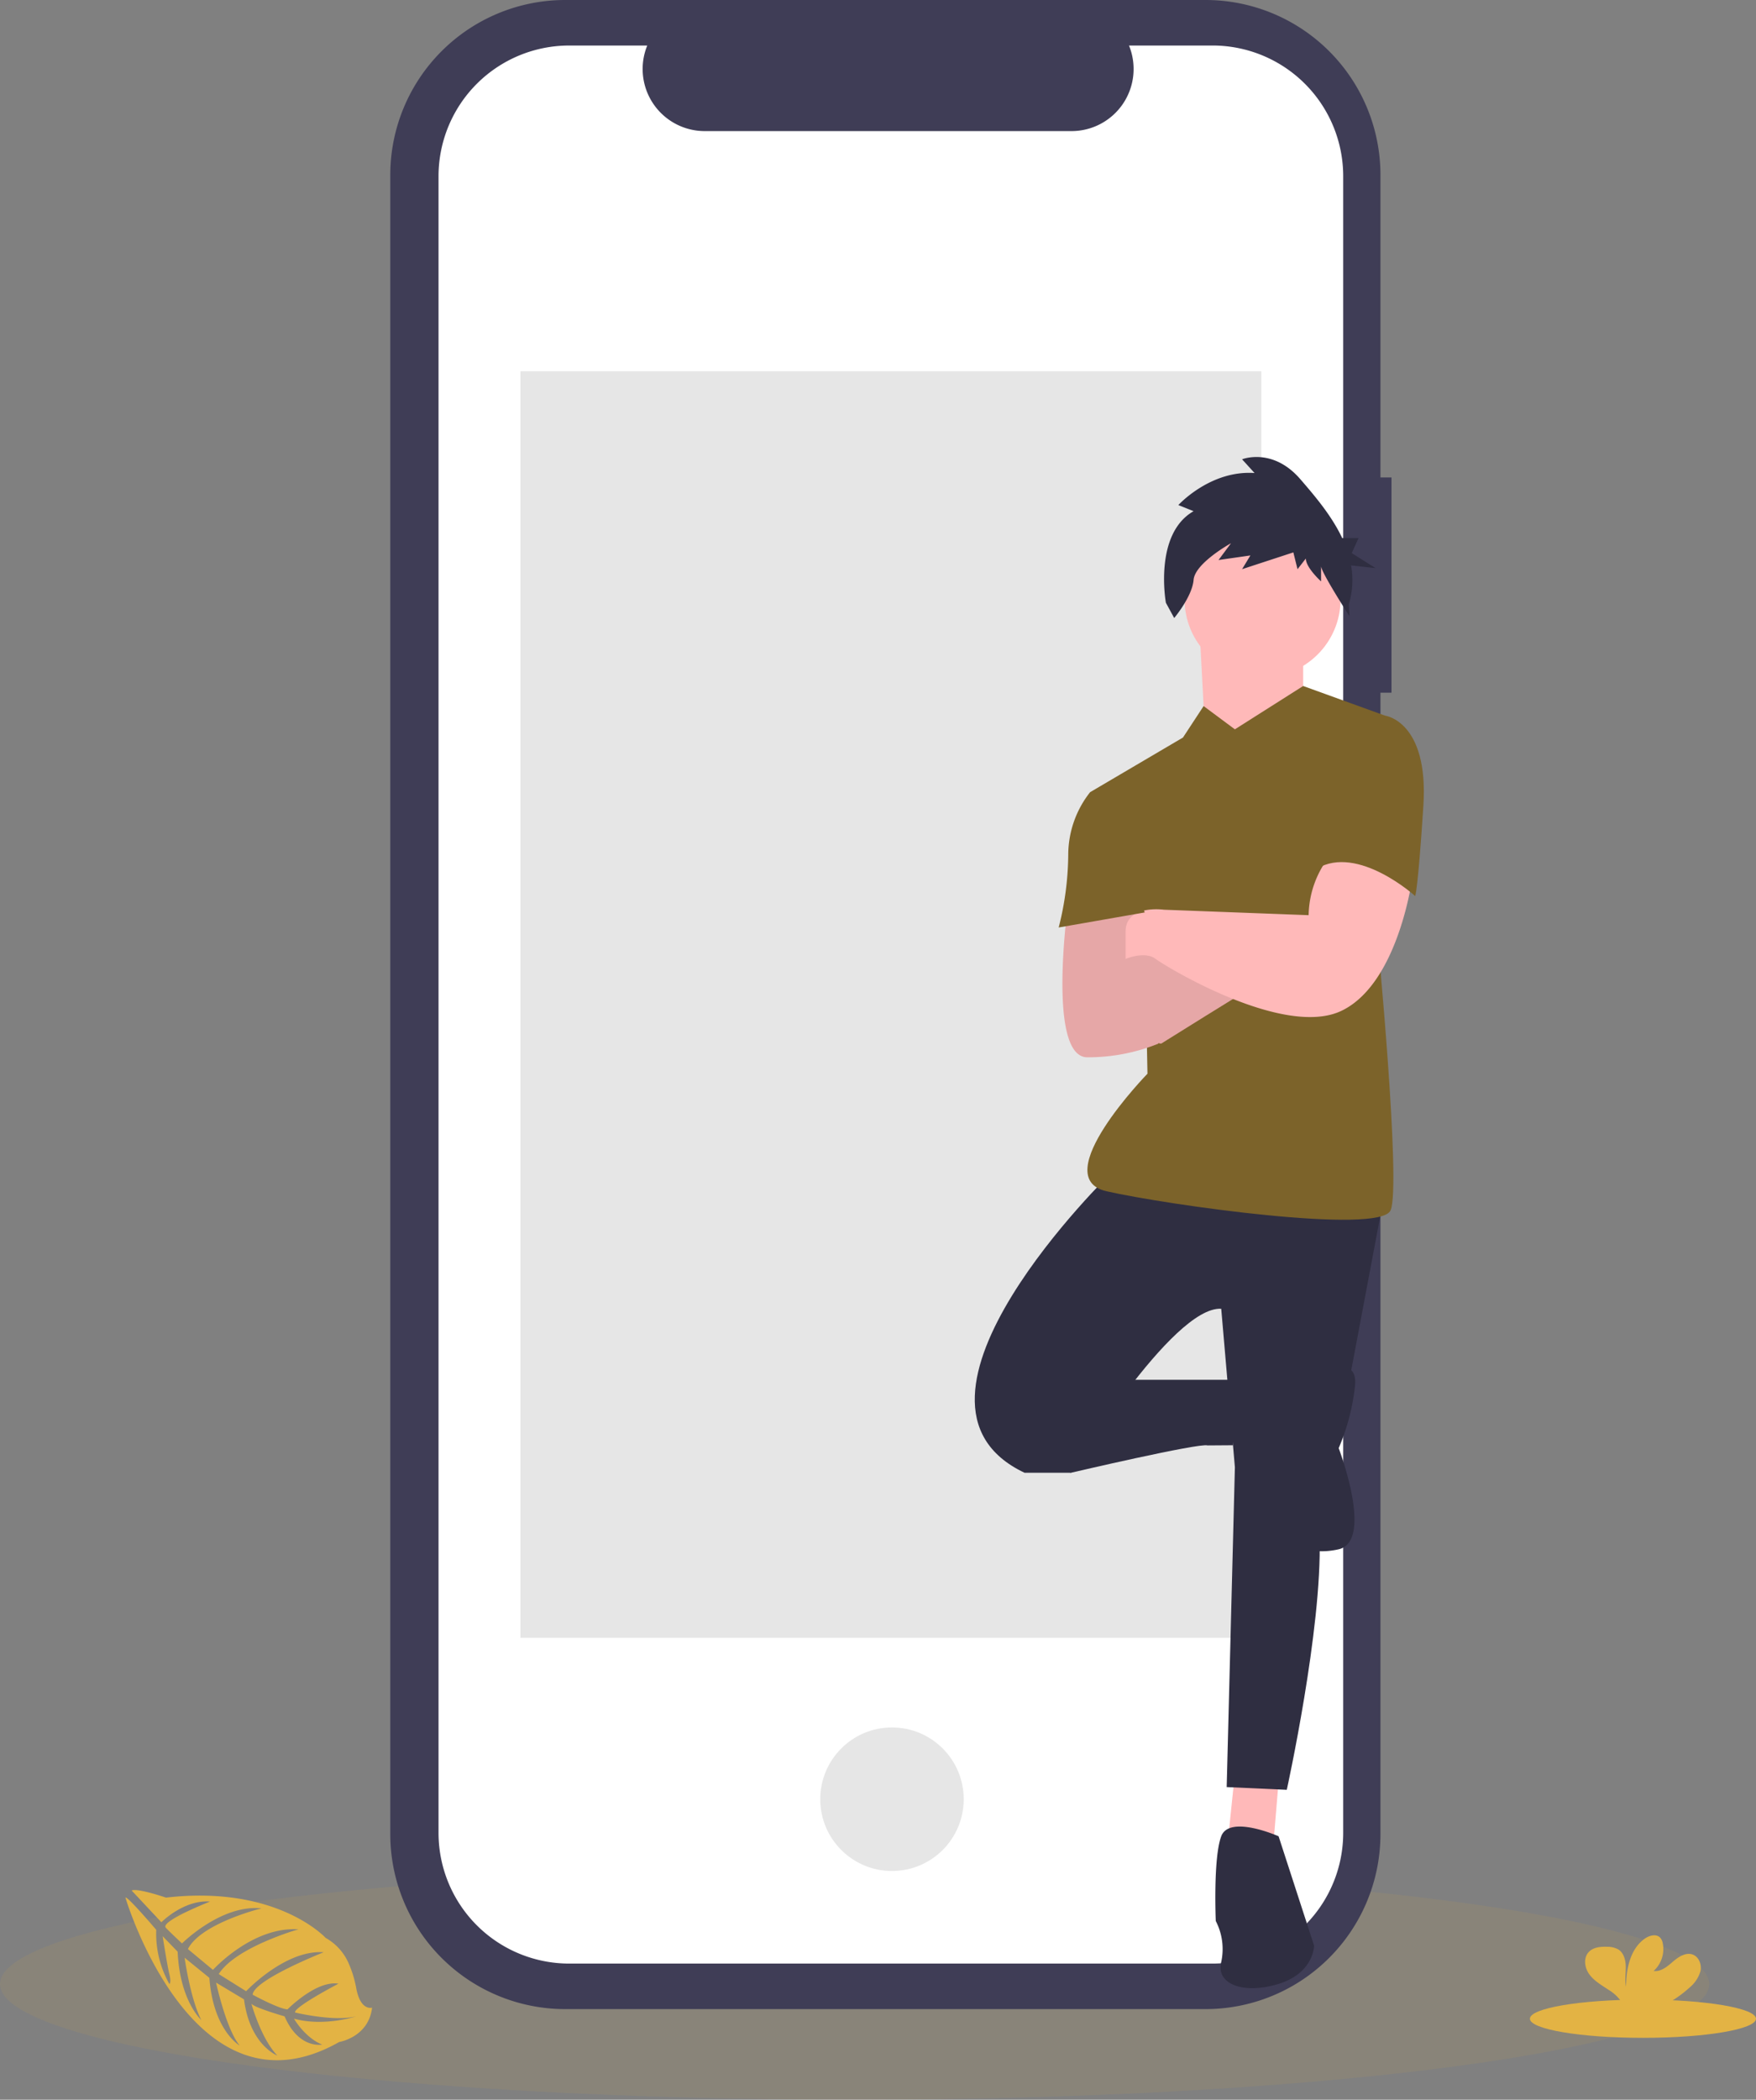 <svg xmlns="http://www.w3.org/2000/svg" width="624.59" height="746.417" viewBox="0 0 624.59 746.417">
  <rect x="0" y="0" width="624.59" height="746.417" fill="#808080" stroke="none"/>
  <g id="Group_141" data-name="Group 141" transform="translate(-1242.28 -4433)">
    <ellipse id="Ellipse_28" data-name="Ellipse 28" cx="303.97" cy="41.12" rx="303.97" ry="41.12" transform="translate(1242.28 5097.177)" fill="#e3b344" opacity="0.1"/>
    <path id="Path_327" data-name="Path 327" d="M1027.84,109.11S943.65,104,953.57,163c0,0-2,10.43,7.48,15.17,0,0,.15-4.38,8.64-2.89a39.411,39.411,0,0,0,9.14.44A19.08,19.08,0,0,0,990,171.13h0s23.67-9.77,32.87-48.46c0,0,6.81-8.44,6.54-10.61l-14.21,6.07s4.86,10.25,1,18.77c0,0-.46-18.4-3.19-18-.56.09-7.39,3.55-7.39,3.55s8.36,17.86,2.05,30.83c0,0,2.4-22-4.65-29.54l-10,5.84s9.77,18.44,3.15,33.49c0,0,1.7-23.08-5.25-32.07l-9.06,7.07s9.17,18.18,3.58,30.66c0,0-.73-26.87-5.55-28.9,0,0-7.92,7-9.13,9.86,0,0,6.28,13.2,2.38,20.16,0,0-2.39-17.9-4.35-18,0,0-7.9,11.86-8.72,20,0,0,.34-12.1,6.81-21.13,0,0-7.64,1.31-12.1,6.27,0,0,1.23-8.39,14-9.12,0,0,6.52-9,8.27-9.55,0,0-12.75-1.06-20.48,2.36,0,0,6.81-7.91,22.82-4.31l9-7.3s-16.79-2.3-23.9.24c0,0,8.19-7,26.31-1.9l9.74-5.83s-14.31-3.08-22.83-2c0,0,9-4.85,25.68.41l7-3.13s-10.48-2.06-13.55-2.38-3.24-1.18-3.24-1.18a36.39,36.39,0,0,1,19.7,2.19S1028.1,110,1027.84,109.11Z" transform="translate(1535.895 6110.708) rotate(-110)" fill="#e3b344"/>
    <ellipse id="Ellipse_29" data-name="Ellipse 29" cx="40.21" cy="6.8" rx="40.21" ry="6.8" transform="translate(1786.45 5143.817)" fill="#e3b344"/>
    <path id="Path_328" data-name="Path 328" d="M967.52,809.8a11.68,11.68,0,0,0,3.83-5.78c.5-2.3-.48-5-2.68-5.89-2.46-.94-5.09.76-7.08,2.48s-4.28,3.69-6.89,3.33a10.5,10.5,0,0,0,3.25-9.82,4.131,4.131,0,0,0-.91-2c-1.36-1.46-3.84-.83-5.47.32-5.2,3.66-6.65,10.72-6.68,17.08-.52-2.3-.08-4.69-.1-7s-.65-5-2.64-6.22a8,8,0,0,0-4-.95c-2.34-.08-4.94.15-6.53,1.86-2,2.12-1.47,5.69.25,8s4.35,3.8,6.77,5.42a14.89,14.89,0,0,1,4.83,4.61,3.833,3.833,0,0,1,.36.82h14.66a40.9,40.9,0,0,0,9.03-6.26Z" transform="translate(875.76 4329.697)" fill="#e3b344"/>
    <g id="Group_5" data-name="Group 5" transform="translate(1204.758 4339.998)">
      <path id="Path_33" data-name="Path 33" d="M862.845,255.832h-3.925V148.33A62.217,62.217,0,0,0,796.7,86.113H568.944a62.217,62.217,0,0,0-62.217,62.217V738.094a62.217,62.217,0,0,0,62.217,62.217H796.7a62.217,62.217,0,0,0,62.217-62.217V332.353h3.925Z" transform="translate(-330.386 6.889)" fill="#3f3d56"/>
      <path id="Path_34" data-name="Path 34" d="M799.539,102.606h-29.73a22.075,22.075,0,0,1-20.44,30.416H618.89a22.075,22.075,0,0,1-20.439-30.413H570.68a46.465,46.465,0,0,0-46.465,46.465V737.969a46.465,46.465,0,0,0,46.465,46.465H799.53a46.465,46.465,0,0,0,46.465-46.465h0v-588.9a46.465,46.465,0,0,0-46.465-46.465Z" transform="translate(-330.712 6.581)" fill="#fff"/>
      <rect id="Rectangle_18" data-name="Rectangle 18" width="263.557" height="450.244" transform="translate(222.62 224.979)" fill="#e6e6e6"/>
      <circle id="Ellipse_7" data-name="Ellipse 7" cx="25.515" cy="25.515" r="25.515" transform="translate(329.275 707.075)" fill="#e6e6e6"/>
      <g id="Group_1" data-name="Group 1" transform="translate(384.232 255.459)">
        <path id="Path_16" data-name="Path 16" d="M154.122,708.867l-2.915,28.177,16.517-1.943,1.943-23.319Z" transform="translate(-61.598 -240.908)" fill="#ffb9b9"/>
        <path id="Path_17" data-name="Path 17" d="M155.572,470.055S71.041,551.671,124.48,576.933H141s35.95-59.273,53.439-58.3l4.858,56.354L196.38,688.669l21.376.971s12.631-57.325,11.659-89.389l22.347-118.538Z" transform="translate(-106.77 -215.852)" fill="#2f2e41"/>
        <path id="Path_18" data-name="Path 18" d="M136.723,597.215l11.659,3.886s45.666-10.688,48.577-9.715l9.041-.063-.294-23.258H166.844Z" transform="translate(-114.157 -240.02)" fill="#2f2e41"/>
        <path id="Path_19" data-name="Path 19" d="M242.844,782.3s-17.49-7.773-20.4,0-1.943,30.12-1.943,30.12A21.612,21.612,0,0,1,222.44,827c-1.943,7.773,7.773,11.659,20.4,7.773s12.631-13.6,12.631-13.6Z" transform="translate(-134.775 -291.995)" fill="#2f2e41"/>
        <path id="Path_20" data-name="Path 20" d="M264.465,564.652s13.6-7.773,12.631,3.886a76.824,76.824,0,0,1-5.83,22.347s12.631,33.035,0,35.95-22.347-3.886-22.347-8.745S264.465,564.652,264.465,564.652Z" transform="translate(-141.822 -238.553)" fill="#2f2e41"/>
        <path id="Path_21" data-name="Path 21" d="M138.31,166.909l1.944,36.922L156.771,218.4l18.461-26.233V165.937Z" transform="translate(-58.418 -107.029)" fill="#ffb9b9"/>
        <path id="Path_22" data-name="Path 22" d="M212.408,256.1l-11.123-8.265-7.338,11.179-33.035,19.431,19.431,50.524.972,49.553s-35.95,36.921-14.574,41.78,97.162,15.546,101.048,6.8S262.932,328,262.932,328l2.915-76.758L236.7,240.7Z" transform="translate(-119.885 -159.296)" fill="#7c632a"/>
        <path id="Path_23" data-name="Path 23" d="M150.231,342.708s-7.773,55.054,6.8,55.054a66.928,66.928,0,0,0,25.262-4.858l-11.659-30.12,4.858-20.4Z" transform="translate(-116.976 -184.369)" fill="#ffb9b9"/>
        <path id="Path_24" data-name="Path 24" d="M177.389,395.1l10.688,1.943s31.092-19.431,33.035-20.4-31.092-17.49-31.092-17.49l-22.347,8.745Z" transform="translate(-121.788 -188.504)" fill="#ffb9b9"/>
        <path id="Path_25" data-name="Path 25" d="M185.209,355.013,171.176,360.5l4.318-18.122-25.262.325s-7.773,55.054,6.8,55.054A66.928,66.928,0,0,0,182.3,392.9l-.074-.19,1.045.19s31.092-19.431,33.035-20.4S185.209,355.013,185.209,355.013Z" transform="translate(-116.976 -184.369)" opacity="0.1"/>
        <circle id="Ellipse_5" data-name="Ellipse 5" cx="27.745" cy="27.745" r="27.745" transform="translate(74.625 22.813)" fill="#ffb9b9"/>
        <path id="Path_26" data-name="Path 26" d="M206.648,151.911l-5.421-2.17s11.335-12.479,27.1-11.393l-4.436-4.883s10.842-4.34,20.7,7.053c5.182,5.986,11.176,13.029,14.916,20.96h5.806l-2.423,5.335,8.478,5.338-8.7-.959a29.52,29.52,0,0,1-.823,13.817l.234,4.22s-10.089-15.61-10.089-17.78v5.426s-5.421-4.883-5.421-8.138l-2.957,3.8-1.483-5.977-18.233,5.968,2.957-4.883-11.335,1.628,4.436-5.968s-12.812,7.053-13.306,13.021-6.9,13.563-6.9,13.563l-2.957-5.426S192.357,160.049,206.648,151.911Z" transform="translate(-128.808 -132.653)" fill="#2f2e41"/>
        <path id="Path_27" data-name="Path 27" d="M250.862,319.747a34.923,34.923,0,0,0-7.773,21.376l-51.5-1.943s-13.6-1.943-13.6,7.773v9.715s6.8-2.915,10.688,0,45.666,28.177,66.07,18.461S280.01,327.52,280.01,327.52,261.55,311.973,250.862,319.747Z" transform="translate(-124.332 -178.251)" fill="#ffb9b9"/>
        <path id="Path_28" data-name="Path 28" d="M284.786,255.66l7.773-.972s15.545,1.943,13.6,32.064-2.915,32.064-2.915,32.064-20.4-18.461-34.978-9.715Z" transform="translate(-146.592 -162.746)" fill="#7c632a"/>
        <path id="Path_29" data-name="Path 29" d="M161.455,290.8h-3.886a35.993,35.993,0,0,0-7.773,22.347,107.544,107.544,0,0,1-3.4,25.748L177,333.551Z" transform="translate(-116.541 -171.649)" fill="#7c632a"/>
      </g>
    </g>
  </g>
</svg>
